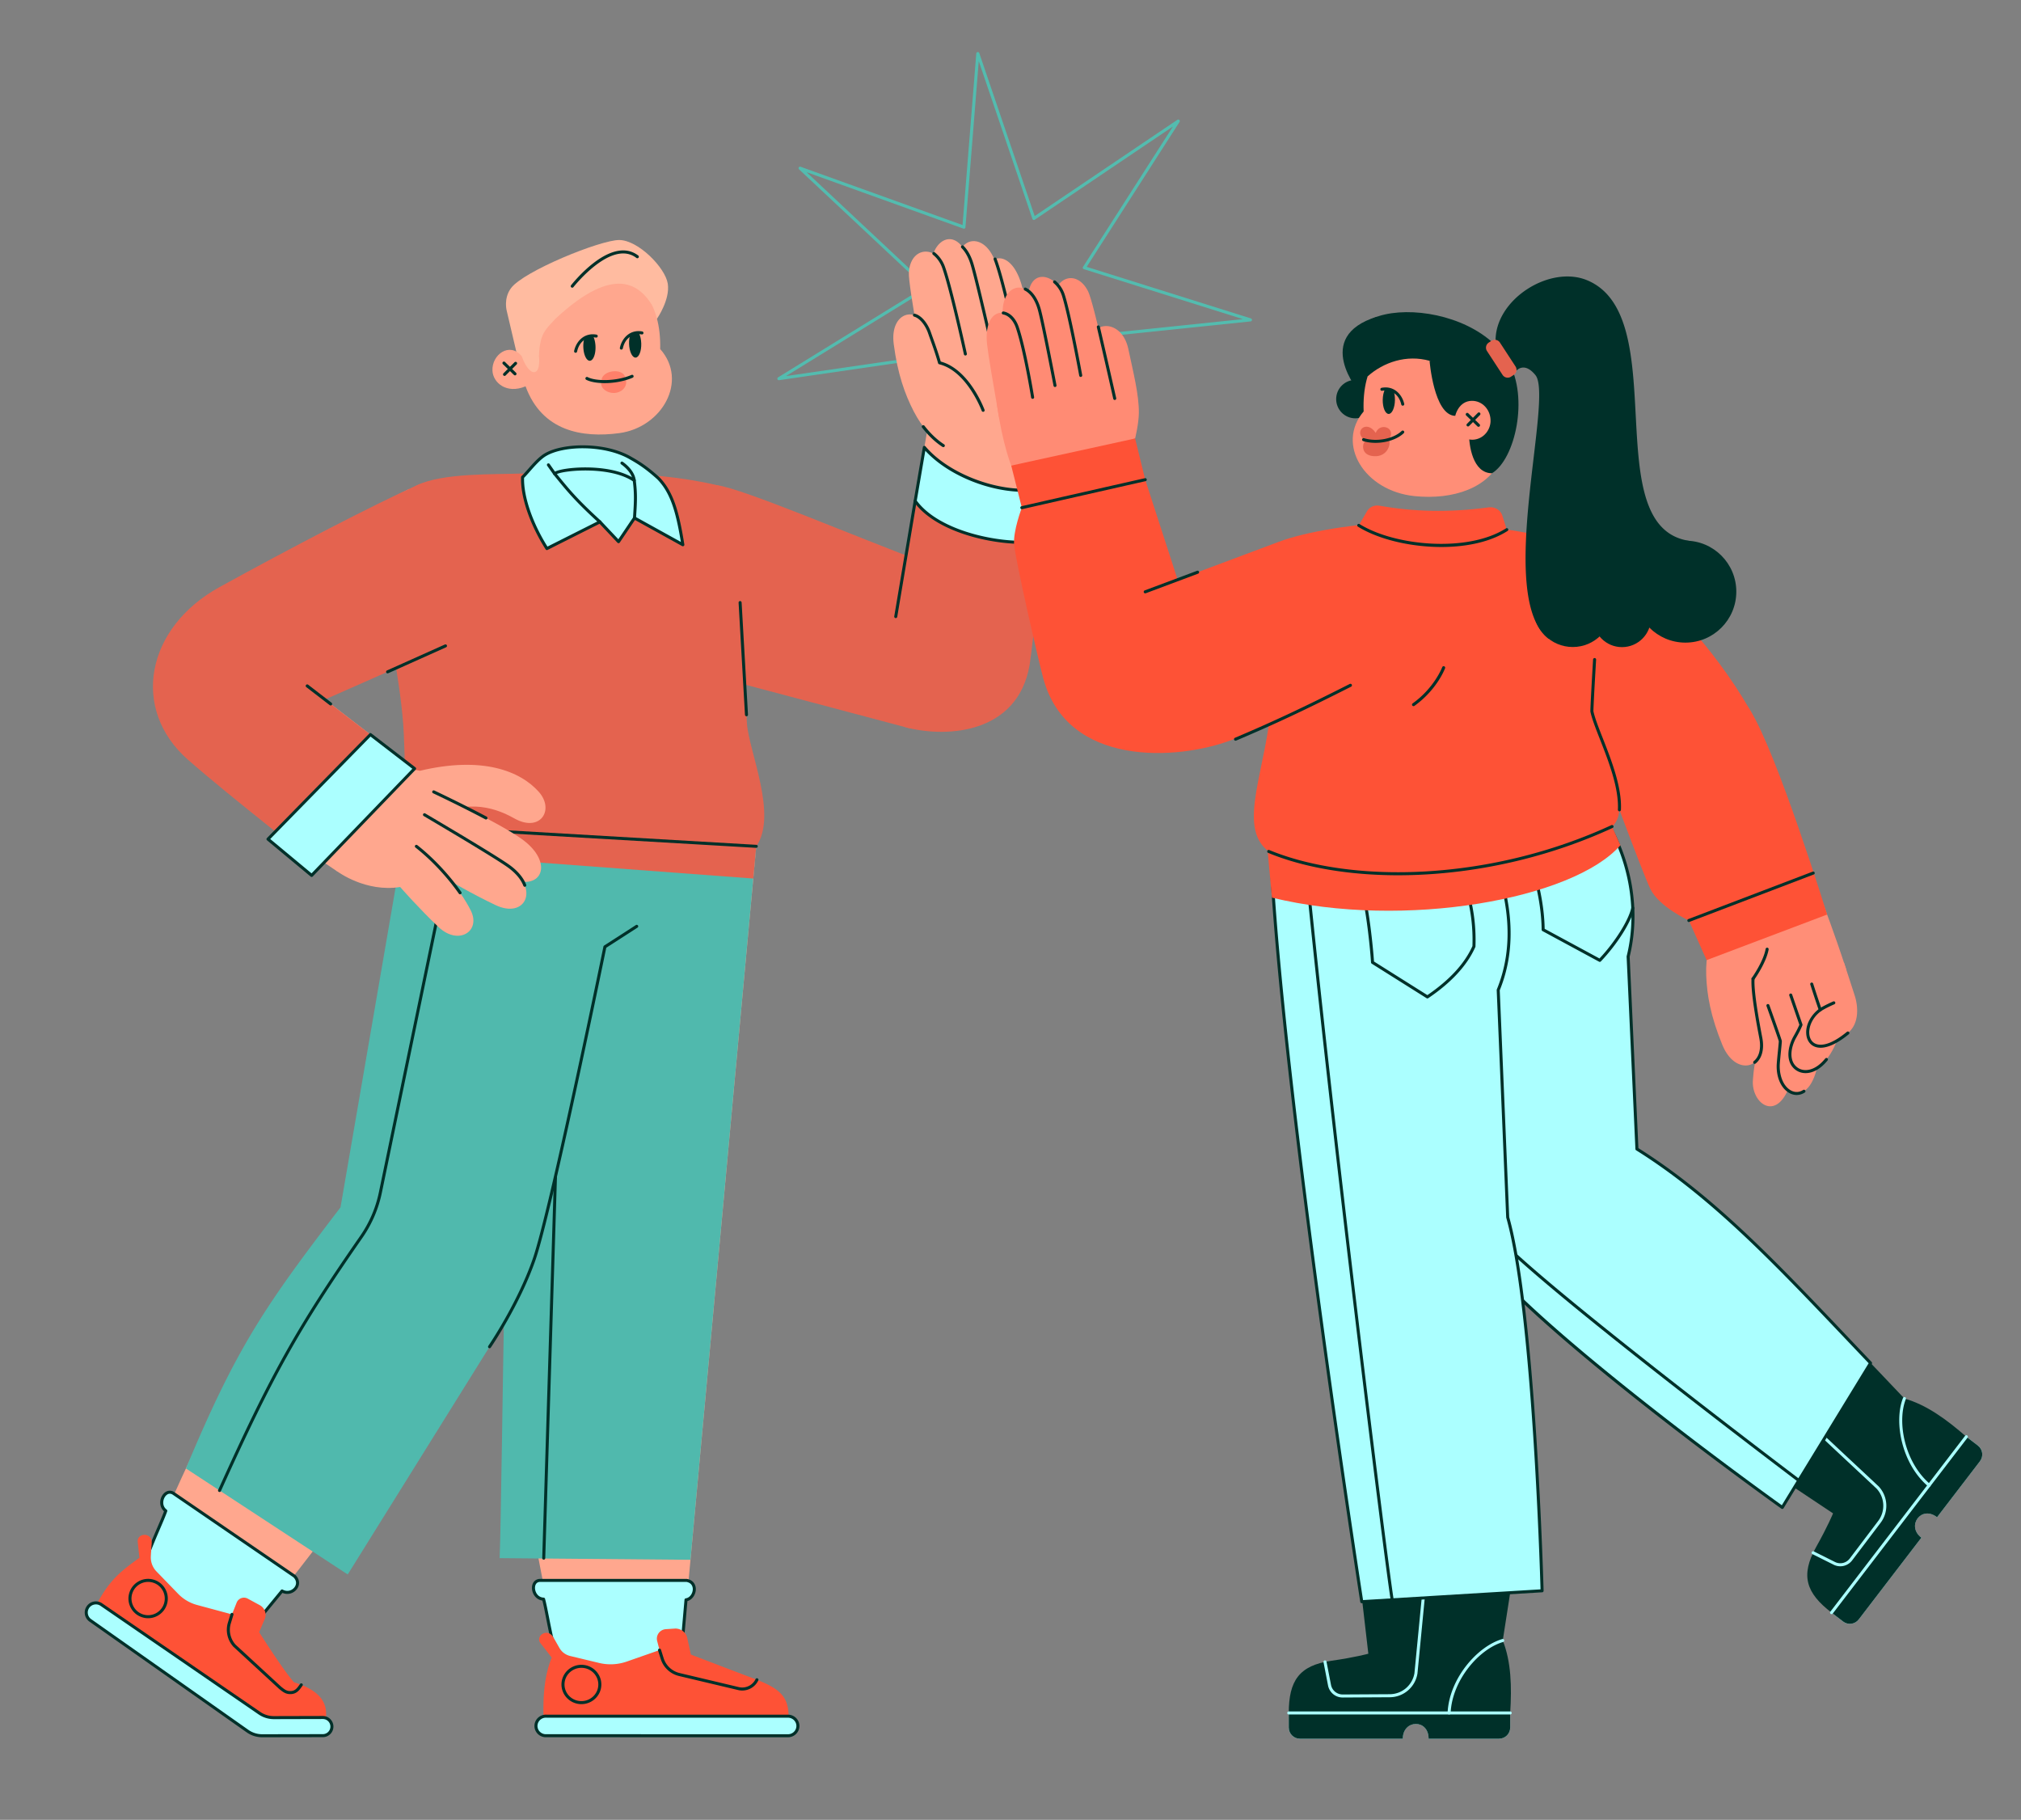 <svg xmlns="http://www.w3.org/2000/svg" fill="none" viewBox="0 0 622 560" width="622" height="560"><rect x="0" y="0" width="622" height="560" fill="#808080" stroke="none"/><defs><clipPath id="assetClipPath_pMIToFcd"><path d="m0 0 h 3000 v 2700 h -3000 v -2700 z" id="path_1iTQ4GWs" fill="#ffffff" /></clipPath><clipPath id="clipPath_VxRsjfbs"><path d="m0 0 h 456.961 v 466.849 h -456.961 v -466.849 z" id="path_kr965pd1" /></clipPath><clipPath id="clipPath_uJapaBv-"><path d="m0 0 h 971.645 v 1485.699 h -971.645 v -1485.699 z" id="path_2-g4D0Dk" /></clipPath><clipPath id="clipPath_RZj3hPbm"><path d="m0 0 h 985.506 v 1445.266 h -985.506 v -1445.266 z" id="path_Cw4WqRIF" /></clipPath></defs><g transform="" data-asset-index="0"><g clip-path="url(#assetClipPath_pMIToFcd)" transform="scale(0.207 0.207)" data-asset-index="0"><defs /><g transform="translate(1167.0 87.0) rotate(6.72 348.0 355.5) scale(1.523 1.523)" id="XQ9ehXXvZ3w3Gz5SAZwfL"><g clip-path="url(#clipPath_VxRsjfbs)" transform="matrix(1 0 0 1 0 0)" id="SNrk6yQ3ZO32ynp0Z4872"><path d="M168.55 466.849a1.497 1.497 0 0 1-1.501-1.505l.62-168.025L5.371 340.813a1.501 1.501 0 0 1-1.32-2.625l131.754-104.277L.609 134.138a1.5 1.5 0 0 1 1.229-2.668l163.674 37.994-6.287-167.908a1.5 1.5 0 0 1 2.853-.702l72.344 151.654L361.777 42.902a1.5 1.5 0 0 1 2.328 1.793l-73.462 151.116 165.098 31.232a1.5 1.5 0 0 1 .05 2.937l-163.95 36.784 78.519 148.552a1.5 1.5 0 0 1-2.266 1.871L237.114 311.94l-67.187 154.009a1.5 1.5 0 0 1-1.374.9zm.627-172.987a1.504 1.504 0 0 1 1.5 1.506l-.601 162.73 65.07-149.156a1.503 1.503 0 0 1 2.315-.57l126.854 101.931-76.045-143.871a1.5 1.5 0 0 1 .998-2.165l158.784-35.625-159.896-30.248a1.5 1.5 0 0 1-1.071-2.129L358.233 49.91 234.891 156.062a1.5 1.5 0 0 1-2.333-.491L162.494 8.695l6.091 162.618a1.497 1.497 0 0 1-1.838 1.517L8.229 136.034l130.937 96.629a1.5 1.5 0 0 1 .04 2.383L11.604 336.037l157.185-42.124a1.51 1.51 0 0 1 .388-.051z" fill="#53BCAF" id="ndm2GX-CC_OmjOM6EqRwK" /></g></g><g transform="translate(126.0 355.5) rotate(0.0 728.25 1113.75) scale(1.499 1.499)" id="q4eY-tVOACuH0oNLy3R-"><g clip-path="url(#clipPath_uJapaBv-)" transform="matrix(1 0 0 1 0 0)" id="qXgbhFlPhwAQUzxEtf9wb"><path d="M336.909 535.057c28.521-42.924 313.065-30.235 329.716 26.099v34.686L523.014 668.14 327.963 587z" fill="#50B9AD" id="DeTND68y9NWdx6Yh3rrIF" /><path d="m666.625 595.842-74.153 804.333s-138.138 61.481-124.129.899c-5.861-27.377-26.237-133.91-26.237-133.91-26.657-166.122 15.829-226.587 15.081-291.294-.652-56.365-6.152-233.494 10.577-342.195 12.139-78.877 198.861-37.833 198.861-37.833z" fill="#FFA78E" id="SntLkjh1PP9gEMYc8l7nA" /><path d="m666.625 595.842-65.811 713.856-189.305-1.642c2.722-65.627 5.929-530.526 17.523-638.847 16.9-157.9 192.255-99.544 237.593-73.367z" fill="#50B9AD" id="W76qI3qmxpVPCo97HM4RL" /><path d="m590.061 1421.342 6.309-71.95c8.952-1.254 12.59-17.147.593-19.269H451.775c-10.368 0-8.261 18.041 3.33 18.597 3.809 14.17 8.273 48.514 17.295 68.272 15.905 34.832 47.597 51.248 117.661 4.35z" fill="#ABFFFF" id="h8JwauZ2vT2zHzyq6IEbm" /><path d="M518.276 1451.829c-4.927 0-9.561-.62-13.922-1.856-14.334-4.064-25.232-14.648-33.318-32.356-6.312-13.825-10.34-34.303-13.576-50.757-1.312-6.664-2.457-12.487-3.54-16.743-6.666-.923-10.476-7.087-10.337-12.872.124-5.156 3.416-8.621 8.192-8.621h145.188c.088 0 .175.008.262.022 6.659 1.179 8.95 6.121 8.874 10.354-.087 4.833-3.197 10.245-8.333 11.635l-6.211 70.838a1.494 1.494 0 0 1-.66 1.115c-29.25 19.58-53.185 29.241-72.619 29.241zm-66.501-120.206c-4.691 0-5.161 4.357-5.192 5.692-.095 3.938 2.509 9.615 8.595 9.907a1.5 1.5 0 0 1 1.376 1.108c1.188 4.421 2.422 10.69 3.85 17.949 3.206 16.301 7.196 36.586 13.361 50.09 7.698 16.859 17.972 26.906 31.408 30.717 20.272 5.744 48.347-3.2 83.457-26.593l6.246-71.232a1.5 1.5 0 0 1 1.286-1.354c4.196-.588 6.869-5.109 6.938-8.962.033-1.849-.516-6.242-6.272-7.322zm138.286 89.718h.01z" fill="#003029" id="QOQMZkrGxYAalrovWWCsi" /><path d="m597.578 1387.18 3.622 16.499s51.556 19.754 60.476 23.073c25.659 9.548 36.42 17.043 36.417 38.041h-67.689l-175.379-.177c-.544-20.873 1.133-40.668 8.139-57.881 0 0-6.129-8.078-10.957-14.079-5.855-7.277 6.78-16.277 12.805-5.745 1.776 3.104 3.96 6.955 5.768 10.152 2.281 4.033 6.161 6.94 10.714 8.034l28.638 6.885a48.846 48.846 0 0 0 27.521-1.38l32.446-11.346-2.335-9.018c-1.479-5.715 2.666-11.351 8.639-11.746l8.684-.575c5.921-.392 11.236 3.551 12.491 9.263z" fill="#FE5236" id="qgZI059F3ta9xwpCtVeHH" /><path d="M652.136 1439.348c-1.352 0-2.719-.155-4.077-.479l-58.667-13.931c-8.509-2.02-15.409-8.394-18.009-16.633l-2.713-8.599a1.5 1.5 0 0 1 2.861-.903l2.713 8.599c2.283 7.238 8.354 12.839 15.841 14.617l58.667 13.931c6.719 1.59 13.701-1.73 16.593-7.911a1.499 1.499 0 1 1 2.717 1.271c-2.904 6.212-9.219 10.038-15.926 10.038zm-159.517 13.493c-10.901 0-19.771-8.748-19.771-19.5s8.869-19.5 19.771-19.5 19.771 8.748 19.771 19.5-8.869 19.5-19.771 19.5zm0-36c-9.247 0-16.771 7.402-16.771 16.5s7.523 16.5 16.771 16.5 16.771-7.402 16.771-16.5-7.523-16.5-16.771-16.5z" fill="#003029" id="y_M3NQEzilxrbxvynFenC" /><path d="M697.505 1484.199h-67.101l-173.785-.061c-5.422-.423-9.47-5.097-9.04-10.439.43-5.342 5.174-9.329 10.596-8.906h239.329c5.439 0 9.849 4.344 9.849 9.703.001 5.359-4.408 9.703-9.848 9.703z" fill="#ABFFFF" id="lwwgoyTW2qMUTOAH8fN" /><path d="M697.506 1485.699h-67.102l-173.786-.061c-.038 0-.077-.002-.116-.005a11.32 11.32 0 0 1-7.786-3.952 11.043 11.043 0 0 1-2.632-8.103c.494-6.136 5.938-10.731 12.148-10.285h239.273c6.258 0 11.349 5.025 11.349 11.202 0 6.178-5.091 11.204-11.348 11.204zm-240.827-3.061 173.726.061h67.101c4.604 0 8.349-3.68 8.349-8.203 0-4.522-3.745-8.202-8.349-8.202h-239.33c-.039 0-.078-.002-.117-.005-4.59-.363-8.621 3.021-8.984 7.53a8.061 8.061 0 0 0 1.924 5.915 8.328 8.328 0 0 0 5.68 2.904zm-1.421-173.083-.047-.001a1.499 1.499 0 0 1-1.453-1.545l19.092-621.407c.024-.828.718-1.505 1.545-1.453a1.499 1.499 0 0 1 1.453 1.545l-19.092 621.407a1.5 1.5 0 0 1-1.498 1.454z" fill="#003029" id="BdNIrOTDd1Phnvy6bfIPE" /><path d="M284.727 827.473c-10.774 57.518-23.333 113.899-26.498 134.271-24.752 30.469-103.252 117.711-197.904 349.222 2.608 41.544 59.938 60.687 109.007 63.91 0 0 190.242-245.53 203.799-264.691 25.944-36.668 52.863-76.613 72.469-170.375 2.326-11.125 16.599-130.573 28.441-191.765 12.315-63.634-42.995-152.738-100.676-138.482-37.247 9.206-77.539 158.653-88.638 217.91z" fill="#FFA78E" id="JWAGhIwxYdvcg4dvRulu" /><path d="m149.865 1396.422 45.836-55.818c9.584 5.477 20.966-6.175 12.262-14.701l-119.825-81.985c-8.557-5.854-17.006 10.224-7.753 17.229-4.858 13.845-20.567 44.711-24.278 66.112-6.543 37.727 9.451 68.305 93.758 69.163z" fill="#ABFFFF" id="ImbmuFNnFZZU1mCsDlgXa" /><path d="M149.865 1397.922h-.016c-44.05-.448-72.284-8.855-86.313-25.701-9.328-11.2-12.241-25.991-8.906-45.219 2.597-14.975 10.836-34.15 17.457-49.559 2.681-6.239 5.023-11.691 6.532-15.814-4.98-4.525-4.644-11.764-1.262-16.461 3.014-4.186 7.688-5.186 11.628-2.489l119.825 81.985c.072.05.141.105.203.167 4.166 4.08 4.721 9.545 1.413 13.922-2.947 3.901-8.684 6.27-14.331 3.733l-45.071 54.888a1.5 1.5 0 0 1-1.159.548zm-65.49-153.766c-2.354 0-4.016 1.978-4.583 2.766-2.302 3.196-3.358 9.353 1.499 13.029a1.5 1.5 0 0 1 .51 1.693c-1.515 4.317-4.037 10.188-6.958 16.984-6.559 15.264-14.721 34.26-17.258 48.886-3.175 18.309-.475 32.304 8.256 42.787 13.358 16.039 40.616 24.093 83.321 24.613l45.38-55.263a1.504 1.504 0 0 1 1.903-.351c4.496 2.57 9.232.761 11.588-2.356 2.39-3.162 2.002-6.848-1.028-9.881l-119.713-81.908c-1.056-.722-2.035-.999-2.917-.999z" fill="#003029" id="yjxBP_WcCAjuvNujKPilO" /><path d="M179.736 1466.243 12.908 1351.848c12.451-22.749 23.065-30.959 41.358-44.176 0 0-1.281-11.255-1.719-15.953-.822-8.816 15.186-10.041 13.81 2.504-.359 3.271-.788 11.814-.788 11.814a19.97 19.97 0 0 0 5.584 15.226l21.518 22.207a40.858 40.858 0 0 0 18.707 11.017l34.667 9.346 4.619-11.64c1.73-4.359 6.881-6.226 11.002-3.986l12 6.521a10.883 10.883 0 0 1 4.812 13.835l-5.502 12.884s23.255 36.877 34.441 49.61c13.883 4.64 34.407 12.894 31.734 35.038l-38.011.148h-21.404z" fill="#FE5236" id="gCfTBm7Vn5KK_J-H8yn3M" /><path d="m5.951 1370.08 155.489 109.489a25.386 25.386 0 0 0 14.661 4.63l60.049-.104a9 9 0 0 0 9-9 9 9 0 0 0-9-9l-48.499.127a25.387 25.387 0 0 1-14.44-4.46L16.179 1353.918c-4.609-2.917-10.721-1.394-13.422 3.345a9.561 9.561 0 0 0 3.194 12.817z" fill="#ABFFFF" id="HdG4TAaSqDB1mWUQoVjiT" /><path d="M176.057 1485.699a26.75 26.75 0 0 1-15.481-4.903L5.117 1371.327a11.046 11.046 0 0 1-3.663-14.808 10.967 10.967 0 0 1 6.936-5.256 10.97 10.97 0 0 1 8.591 1.387l157.081 107.876a23.78 23.78 0 0 0 13.521 4.196h.064l48.499-.127c5.794 0 10.504 4.71 10.504 10.5s-4.71 10.5-10.5 10.5l-60.046.104h-.047zM11.095 1353.93c-.657 0-1.321.08-1.979.244a7.994 7.994 0 0 0-5.056 3.831 8.051 8.051 0 0 0 2.693 10.807l.062.041 155.488 109.489a23.767 23.767 0 0 0 13.756 4.356h.04l60.049-.104c4.139 0 7.503-3.364 7.503-7.5s-3.364-7.5-7.5-7.5l-48.495.127h-.072a26.772 26.772 0 0 1-15.221-4.724L15.329 1355.154a7.906 7.906 0 0 0-4.234-1.224zm51.795 13.706c-1.947 0-3.904-.295-5.817-.891a19.372 19.372 0 0 1-11.469-9.551c-2.423-4.61-2.904-9.889-1.356-14.862s4.939-9.046 9.551-11.469a19.352 19.352 0 0 1 14.862-1.356 19.367 19.367 0 0 1 11.469 9.55c2.423 4.61 2.904 9.89 1.356 14.863s-4.939 9.046-9.551 11.469a19.397 19.397 0 0 1-9.045 2.247zm-.043-36.017c-2.637 0-5.252.64-7.654 1.901-3.901 2.05-6.771 5.496-8.081 9.704s-.901 8.674 1.148 12.576a16.396 16.396 0 0 0 9.704 8.081c4.207 1.311 8.675.9 12.576-1.148a16.396 16.396 0 0 0 8.081-9.704 16.395 16.395 0 0 0-1.148-12.577 16.391 16.391 0 0 0-9.704-8.08 16.527 16.527 0 0 0-4.922-.753zM203.851 1442.9c-4.519 0-7.039-1.879-11.105-5.198l-45.221-41.682a1.702 1.702 0 0 1-.095-.095c-5.874-6.478-7.961-15.637-5.445-23.903l2.625-8.626a1.499 1.499 0 1 1 2.869.873l-2.625 8.626c-2.203 7.241-.381 15.269 4.754 20.966l45.104 41.576c3.672 2.995 5.626 4.463 9.14 4.463 3.277 0 5.494-1.285 7.905-4.584l1.809-2.474a1.5 1.5 0 1 1 2.422 1.77l-1.809 2.475c-2.98 4.075-6.068 5.813-10.328 5.813z" fill="#003029" id="siE3H53InorybSGwxSlo5" /><path d="m326.909 535.057-73.215 425.099c-75.094 98.274-102.687 137.973-153.347 258.973L260.83 1324.25l148.922-239.06a400.46 400.46 0 0 0 55.592-147.997l67.048-314.969s-56.615-89.385-205.483-87.167z" fill="#50B9AD" id="WTFHLBRBdCCWLclcHWDmK" /><path d="M133.69 1242.47a1.5 1.5 0 0 1-1.366-2.117C183.935 1126.025 210.222 1079 272.961 988.77c9.22-13.259 15.535-27.906 18.771-43.533l78.99-381.557a1.5 1.5 0 1 1 2.937.608l-78.99 381.556c-3.318 16.026-9.793 31.045-19.245 44.639-62.609 90.045-88.846 136.98-140.365 251.104a1.501 1.501 0 0 1-1.369.883zm267.817-142.547a1.501 1.501 0 0 1-1.236-2.35c.284-.413 28.579-41.852 43.992-86.144 16.562-47.589 69.68-307.308 70.214-309.925.081-.396.317-.742.657-.961l31.53-20.309a1.499 1.499 0 1 1 1.625 2.521l-31 19.967c-2.918 14.256-53.962 263.053-70.192 309.692-15.55 44.683-44.067 86.439-44.354 86.856a1.49 1.49 0 0 1-1.236.653z" fill="#003029" id="rI-cml3_5y1gnfxVYhqcB" /><path d="M862.631 340.174c-21.651-10.136-233.87-81.178-233.87-81.178-30.526-2.544-102.98 107.307-15.113 160.685 44.02 22.642 143.925 32.521 207.291 50.302 86.173 24.181 132.212-87.433 41.692-129.809z" fill="#FFA78E" id="rgKA8K7wbYJWJdEwBnDH" /><path d="M964.493 240.757c-4.266-20.764-106.847-34.59-119.405-18.63 0 0 129.473 67.641 119.405 18.63z" fill="#ABFFFF" id="idwNu_UPNtzI7z_URR4Mt" /><path d="M948.029 260.008c-33.224 0-100.32-34.819-103.636-36.552a1.498 1.498 0 0 1-.484-2.257c9.021-11.464 55.371-8.032 83.962-1.278 13.295 3.141 35.924 9.985 38.092 20.534 1.521 7.401.087 12.816-4.26 16.093-3.214 2.423-7.942 3.46-13.674 3.46zm-100.404-38.265c6.052 3.08 26.167 13.107 47.889 21.639 33.839 13.291 56.101 17.015 64.384 10.771 3.389-2.555 4.411-6.838 3.126-13.094-1.318-6.417-14.718-13.227-35.843-18.218-29.895-7.062-69.45-8.795-79.556-1.098z" fill="#003029" id="PazsvviEQTo8Arghfj4CI" /><path d="m837.171 180.785-33.183 193.948-5.719 71.001c47.651 36.336 129.376 38.389 138.664-34.481 1.974-15.488 19.707-199.47 21.282-224.232 1.824-28.675-114.347-43.712-121.044-6.236z" fill="#FFA78E" id="jyTeGzr9RUD447ui3XNeg" /><path d="M838.306 322.734c66.519 31.299 25.429 175.412-22.115 161.849L623.554 433.45l3.522-189.452c26.532 3.597 134.002 49.812 211.23 78.736z" fill="#E4634F" id="XLyAEG_HA_jFJSFP21Ja" /><path d="M944.112 105.694c3.855 16.3 16.841 60.607 14.103 81.327 0 0-87.169 5.339-110.439-7.196-18.072-9.735-15.32-56.072-18.963-76.964-3.643-20.891 108.511-25.868 115.299 2.833z" fill="#FFA78E" id="b7RztxiqGi6fFZtk0Epii" /><path d="M834.755 140.322s-18.085-93.923-17.334-107.12c1.457-25.6 26.564-28.509 37.549-3.655 6.124 13.858 22.916 81.31 22.916 81.31 6.182 33.016-33.258 54.075-43.131 29.465z" fill="#FFA78E" id="Ix0Dk1hO37cVh0HAcAnj_" /><path d="M900.036 116.857S883.934 38.89 877.5 21.154c-13.805-38.057-39.405-17.632-37.232 5.708 2.053 22.052 16.94 87.371 16.94 87.371 6.45 23.633 47.988 34.547 42.828 2.624z" fill="#FFA78E" id="LfX0P4lGT35yXLDxV9WxB" /><path d="M873.466 115.401c-.69 0-1.312-.479-1.465-1.182-.143-.654-14.309-65.604-21.689-86.113-1.792-4.979-4.997-9.469-9.026-12.642a1.5 1.5 0 1 1 1.857-2.356c4.463 3.517 8.012 8.482 9.991 13.983 7.447 20.692 21.656 85.835 21.799 86.491a1.501 1.501 0 0 1-1.467 1.819z" fill="#003029" id="ASjwWv1W0GgPKPm4sNzxp" /><path d="M883.111 115.779s-14.892-68.136-16.982-83.424c-5.172-37.84 30.435-42.314 39.099-2.315 3.872 17.875 18.25 85.751 18.25 85.751 3.681 16.398-36.872 12.306-40.367-.012z" fill="#FFA78E" id="mhCuvGnzaUoK-aO8eXal1" /><path d="M898.901 104.084a1.5 1.5 0 0 1-1.461-1.166c-3.482-15.229-15.142-65.882-19.004-78.258-2.101-6.731-5.171-12.239-8.879-15.93a1.5 1.5 0 0 1 2.117-2.126c4.109 4.09 7.349 9.865 9.625 17.162 3.895 12.479 15.577 63.227 19.064 78.482a1.5 1.5 0 0 1-1.462 1.836z" fill="#003029" id="Wjjd938XQDMfitw5192Jd" /><path d="M907.822 116.08s-12.738-51.377-14.558-75.873 24.197-33.301 35.619 3.904c3.094 10.077 10.831 42.502 18.116 73.831z" fill="#FFA78E" id="t2bWWdK0JsVAbF_hFjjNt" /><path d="M922.588 97.851a1.502 1.502 0 0 1-1.467-1.195c-3.969-19.056-13.169-59.542-19.586-76.376a1.5 1.5 0 0 1 2.803-1.069c8.104 21.258 19.605 76.28 19.721 76.833a1.5 1.5 0 0 1-1.471 1.807z" fill="#003029" id="A7MW3hIFwpg2sGs6Rplrv" /><path d="M862.126 209.776s-22.584-5.581-39.853-38.923c-8.846-17.078-16.032-37.285-19.865-66.745-4.338-33.338 25.575-40.154 35.455-11.295 2.381 6.954 6.494 17.572 9.978 29.809 26.826 5.681 43.234 47.122 43.234 47.122z" fill="#FFA78E" id="Vl8lro8qmL2lx_QlXTX1w" /><path d="M891.074 171.244a1.5 1.5 0 0 1-1.408-.983c-.145-.395-14.79-39.503-42.182-46.181a1.501 1.501 0 0 1-1.087-1.047c-2.57-9.03-5.469-17.125-7.798-23.63a472.213 472.213 0 0 1-2.156-6.103c-2.313-6.756-7.63-14.786-13.836-16.448a1.501 1.501 0 0 1-1.062-1.837 1.504 1.504 0 0 1 1.837-1.061c7.308 1.957 13.25 10.638 15.898 18.374.613 1.79 1.341 3.822 2.143 6.063 2.272 6.348 5.084 14.201 7.621 22.992 11.721 3.154 22.89 12.324 32.353 26.577 7.26 10.934 10.933 20.851 11.085 21.268a1.5 1.5 0 0 1-1.408 2.016zm-39.477 35.036a1.5 1.5 0 0 1-.811-.238c-9.568-6.153-16.795-14.633-20.251-19.141a1.5 1.5 0 1 1 2.381-1.825c3.337 4.352 10.307 12.536 19.493 18.442a1.5 1.5 0 0 1-.812 2.762z" fill="#003029" id="P1-9HyL94tVj041VogaHv" /><path d="M830.075 222.261c31.72 45.945 113.337 40.5 126.167 30.441 0 0-16.349 154.313-19.09 169.81-11.912 67.347-80.448 72.118-120.961 62.07-36.501-9.052-16.589-84.216-12.203-109.851l26.087-152.47z" fill="#E4634F" id="mrC7JyM8l3xF-2atE4tFk" /><path d="M804.406 375.798a1.5 1.5 0 0 1-1.481-1.749l19.27-114.624a1.493 1.493 0 0 1 1.729-1.23 1.5 1.5 0 0 1 1.23 1.728l-19.27 114.624a1.501 1.501 0 0 1-1.478 1.251z" fill="#003029" id="c7hj9n60sk0qNNgsveoZ" /><path d="M832.771 206.504c30.703 36.222 101.622 54.299 131.722 34.253l5.653 49.785c-16.045 19.741-116.183 11.478-146.471-30.867z" fill="#ABFFFF" id="lWcrWwYFn9nuAnLdtntlX" /><path d="M930.686 302.227c-1.63 0-3.291-.026-4.985-.078-36.192-1.115-83.939-14.609-103.247-41.602a1.502 1.502 0 0 1-.259-1.125l9.098-53.171a1.501 1.501 0 0 1 2.623-.717c29.868 35.236 100.196 53.654 129.746 33.974a1.499 1.499 0 0 1 2.321 1.079l5.652 49.785a1.5 1.5 0 0 1-.326 1.116c-5.542 6.818-20.545 10.739-40.623 10.739zm-105.427-42.921c18.949 25.829 65.284 38.759 100.535 39.845 20.807.642 37.07-2.832 42.787-9.09l-5.312-46.78c-14.757 8.524-38.705 9.639-64.786 2.903-26.025-6.721-49.961-20.192-64.763-36.335z" fill="#003029" id="W8-qICDBb0Pc_CrPkx0TJ" /><path d="m318.844 581.889 347.198 20.271-2.944 31.939-348.759-26.056z" fill="#E4634F" id="cqcSTEWMa67iflY_wEhiD" /><path d="M650.029 360.427c1.491 7.936 4.89 92.834 6.806 120.152s30.73 90.736 9.207 121.581l-347.199-20.271s-1.3-80.05-2.982-101.31c-8.029-101.437-50.817-205.037 13.629-236.47 25.393-12.385 76.001-10.635 104.902-11.68 35.275-1.276 124.307-4.685 192.684 11.569 30.706 7.299 21.771 110.138 22.953 116.429z" fill="#E4634F" id="QTaghRa7Wwu-p9rndEdjR" /><path d="m666.044 603.66-.089-.002-347.199-20.271a1.5 1.5 0 0 1-1.409-1.585 1.484 1.484 0 0 1 1.585-1.41l347.199 20.271a1.5 1.5 0 0 1-.087 2.997z" fill="#003029" id="caSRAgZKL87nLv6UPZ3ze" /><path d="m327.17 525.067-97.46-75.034 128.053-46.639c11.512-49.468 17.112-155.301-36.194-155.515-45.444 24.462-131.374 59.953-191.93 110.391-26.733 22.266-76.032 78.207-22.447 150.007 37.237 49.894 143.652 118.974 143.652 118.974z" fill="#FFA78E" id="AfmNFP2RCPEKdBQTb7GJ0" /><path d="M312.864 642.484c-34.2 5.497-62.019-15.233-62.019-15.233-24.462-15.881 53.092-109.927 81.396-99.977-.001.001 19.422 108.974-19.377 115.21z" fill="#FFA78E" id="Q69Fb_7o3qd-3JiYLfQuK" /><path d="M332.24 527.275c62.465-14.921 99.885.43 118.073 20.776 15.742 17.61 1.962 40.077-22.929 27.106-6.572-3.425-35.096-21.452-70.311-6.872-18.184 7.528-49.97-35.006-24.833-41.01z" fill="#FFA78E" id="PqtOXyOQc7aB-I_atTRmd" /><path d="M346.131 548.153s64.806 30.442 87.667 46.99c31.906 23.096 19.982 51.737-11.152 39.27-41.508-16.621-92.759-48.021-92.759-48.021-18.975-12.999-6.479-42.832 16.244-38.239z" fill="#FFA78E" id="ej6KX-8stz3uKImM1Kemb" /><path d="M397.959 575.534c-.237 0-.479-.057-.702-.175-24.835-13.181-51.497-25.722-51.764-25.847a1.5 1.5 0 0 1 1.275-2.716c.267.125 26.993 12.697 51.895 25.913a1.501 1.501 0 0 1-.704 2.825z" fill="#003029" id="QLXKmtUzA9UO55eUQt8d" /><path d="M336.985 570.838s69.478 40.838 83.669 51.129c31.279 22.682 16.309 52.528-13.29 38.411-44.065-21.015-89.68-51.111-89.68-51.111-21.393-11.095 6.312-45.773 19.301-38.429z" fill="#FFA78E" id="eMt585Bj7QHOG4eozH6CX" /><path d="M436.451 642.276a1.497 1.497 0 0 1-1.4-.964c-2.445-6.387-7.729-12.656-15.277-18.131-13.971-10.13-82.854-50.642-83.548-51.05a1.499 1.499 0 1 1 1.52-2.586c2.84 1.669 69.702 40.992 83.79 51.208 8.021 5.815 13.663 12.554 16.316 19.486a1.5 1.5 0 0 1-1.401 2.037z" fill="#003029" id="fHlHsZiu8bXBKexiBoIsP" /><path d="M328.927 602.16c21.397 16.665 43.44 42.636 53.927 63.527 10.486 20.892-12.389 35.136-31.981 16.464s-35.832-37.159-38.009-39.667c-12.232-14.096-6.578-57.958 16.063-40.324z" fill="#FFA78E" id="SuJegRILGy_R4RStJVAxk" /><path d="M372.278 649.729c-.474 0-.939-.224-1.23-.642-11.719-16.779-27.809-33.88-43.042-45.744a1.5 1.5 0 0 1 1.843-2.367c15.456 12.039 31.776 29.381 43.657 46.394a1.498 1.498 0 0 1-1.228 2.359z" fill="#003029" id="uo_OMYEwpQIa6Ok2DvE_r" /><path d="M329.49 244.109c53.103-23.996 61.265 143.985 28.274 159.285-24.792 11.497-119.584 53.16-119.584 53.16l88.99 68.513-93.803 97.306s-88.172-68.519-130.936-106.049c-56.994-50.018-42.107-130.845 31.26-171.255 72.206-39.771 151.207-80.81 195.799-100.96z" fill="#E4634F" id="Xi7eGBrZe3O0i9CEKHmqq" /><path d="M327.17 525.067 225.051 630.999l-43.292-35.989 101.569-103.697z" fill="#ABFFFF" id="gyy38k30Vaeys-7OnDzqT" /><path d="M225.052 632.5c-.34 0-.68-.114-.959-.347L180.8 596.164a1.499 1.499 0 0 1-.112-2.203l101.569-103.697a1.502 1.502 0 0 1 1.986-.139l43.842 33.753a1.498 1.498 0 0 1 .165 2.23L226.132 632.041a1.503 1.503 0 0 1-1.08.459zm-41.083-37.603 40.971 34.059 99.987-103.723-41.459-31.918zm472.384-121.738c-.79 0-1.451-.617-1.497-1.415l-6.325-111.232a1.5 1.5 0 0 1 1.413-1.583 1.515 1.515 0 0 1 1.583 1.413l6.325 111.232a1.5 1.5 0 0 1-1.499 1.585zm-355.965-42.558a1.5 1.5 0 0 1-.614-2.869l57.376-25.706a1.5 1.5 0 1 1 1.226 2.737L301 430.469a1.49 1.49 0 0 1-.612.132z" fill="#003029" id="T_OVsE59p2PsKgF-I0TjM" /><path d="M567.589 78.926s13.162-18.796 10.701-34.741S548.903.914 530.127.871s-94.82 30.861-107.326 47.701c-7.685 10.347-4.237 22.56-4.237 22.56l11.327 48.257 6.548-2.159z" fill="#FFBBA0" id="ZG5i4igwnJvfW8dDKmYE2" /><path d="M570.767 108.977c1.037-45.018-20.047-77.648-68.534-75.132-50.169 2.603-70.815 38.039-68.8 82.257-11.995-14.553-29.875-1.541-29.039 14.434.618 11.82 13.873 23.383 32.838 15.439 16.369 44.677 56.351 51.296 92.899 46.417 42.422-5.663 68.698-51.709 40.636-83.415z" fill="#FFA78E" id="CukiG7IiGvOCnVXsXDTRd" /><path d="M416.383 135.63a1.5 1.5 0 0 1-1.062-2.56l10.953-10.966a1.5 1.5 0 0 1 2.123 2.121l-10.953 10.966a1.501 1.501 0 0 1-1.061.439z" fill="#003029" id="VI8y8W53pysUdgk7xGiGY" /><path d="M426.753 135.091c-.378 0-.755-.142-1.047-.426l-10.951-10.673a1.5 1.5 0 1 1 2.094-2.148l10.951 10.673a1.5 1.5 0 0 1-1.047 2.574z" fill="#003029" id="CPwjcg94pvhu_2tpqBVVI" /><path d="M512.703 141.216c-1.58-11.398 22.843-14.489 23.423-2.975 2.59 4.537-.247 12.353-8.793 14.047-8.238 1.633-17.17-4.659-14.63-11.072z" fill="#FF806A" id="juN_0G-O8OPx0F2VgWN-w" /><g fill="#003029" id="Ar5jhe7gGT_2hUC_ZHD"><path d="M515.733 142.786c-7.608 0-14.288-1.203-18.354-3.325a1.5 1.5 0 0 1 1.386-2.66c8.212 4.283 28.597 4.265 43.587-2.168a1.501 1.501 0 0 1 1.184 2.757c-8.737 3.749-18.905 5.396-27.803 5.396zm-28.867-30.094a1.5 1.5 0 0 1-1.467-1.816c2.009-9.321 9.81-18.364 22.168-16.195a1.502 1.502 0 0 1 1.219 1.737 1.51 1.51 0 0 1-1.736 1.218c-7.547-1.323-16.257 2.453-18.717 13.872a1.506 1.506 0 0 1-1.467 1.184z" fill="#003029" id="cq5zMITDtNhYRfV6CCWs" /><path d="M506.609 106.581c.233 7.648-2.284 13.93-5.623 14.032-3.338.102-6.234-6.016-6.467-13.664-.111-3.644.402-6.978 1.331-9.481.156-.421 8.053-1.841 8.345-1.304 1.361 2.501 2.287 6.23 2.414 10.417zm25.631 2.97a1.5 1.5 0 0 1-1.468-1.816c2.008-9.321 9.801-18.36 22.167-16.196.816.143 1.361.921 1.219 1.737s-.923 1.358-1.736 1.218c-7.55-1.324-16.258 2.453-18.716 13.873a1.504 1.504 0 0 1-1.466 1.184z" fill="#003029" id="i8fgnwX_dEi66JgQlci6s" /><path d="M551.981 103.441c.233 7.648-2.284 13.93-5.623 14.032-3.338.102-6.234-6.016-6.467-13.664-.111-3.644.402-6.978 1.331-9.481.156-.421 8.053-1.841 8.345-1.304 1.361 2.5 2.287 6.229 2.414 10.417z" fill="#003029" id="lxZj47T62R3WppCM13mD3" /></g><path d="M445.451 92.563c14.031 45.184-3.018 49.252-12.019 23.539-9-25.714-2.012-68.723 12.019-23.539z" fill="#FFBBA0" id="QOvfFVbtLfhC-oHKlYksd" /><path d="M466.545 79.264c60.142-56.188 84.087-32.169 95.627-14.799 1.887-21.649-1.53-28.055-24.214-47.911L426.453 44.963l7.03 58.736 17.043 11.868c.911-22.524 6.714-25.854 16.019-36.303z" fill="#FFBBA0" id="ffOXqbhIBGceNjtzwreI" /><path d="M483.535 48.149a1.5 1.5 0 0 1-1.183-2.421c.097-.125 9.846-12.57 22.71-22.377 17.417-13.279 32.611-15.736 43.939-7.106a1.5 1.5 0 0 1-1.819 2.387C522.415-.241 485.093 47.09 484.72 47.57a1.5 1.5 0 0 1-1.185.579zM243.889 462.45c-.319 0-.642-.102-.914-.312l-23.22-17.877a1.5 1.5 0 1 1 1.831-2.377l23.22 17.877a1.5 1.5 0 0 1-.917 2.689z" fill="#003029" id="KwCzBg_Uj-97Mh2Xlnpg0" /><path d="M434.27 236.073c-.68 18.053 7.773 45.033 24.137 70.775l52.553-26.444 18.492 19.602 15.832-23.467 47.956 26.53c-4.898-30.561-10.174-51.502-24.422-66.061-11.237-10.137-19.086-15.221-26.877-19.578-26.245-15.635-68.249-13.746-85.238-3.545-8.176 4.909-16.587 16.544-22.433 22.188z" fill="#ABFFFF" id="o_AcJTXrhbVcmu-4Bneaz" /><path d="M458.407 308.347a1.5 1.5 0 0 1-1.267-.695c-15.762-24.795-25.1-52.244-24.37-71.636.015-.387.179-.753.457-1.022 1.844-1.78 4.001-4.229 6.285-6.823 5.007-5.685 10.682-12.127 16.418-15.572 18.233-10.948 61.008-11.81 86.778 3.542 8.229 4.603 16.008 9.734 27.113 19.753 14.257 14.562 19.741 34.751 24.899 66.937a1.501 1.501 0 0 1-2.208 1.55l-46.754-25.865-15.064 22.329a1.498 1.498 0 0 1-2.334.19l-17.726-18.79-51.556 25.942c-.213.109-.443.16-.671.16zm-22.658-71.624c-.488 18.485 8.345 44.427 23.199 68.172l51.338-25.832a1.497 1.497 0 0 1 1.765.311l17.206 18.239 14.784-21.913a1.501 1.501 0 0 1 1.97-.474l45.253 25.035c-4.92-29.809-10.333-48.732-23.519-62.204-10.83-9.768-18.449-14.795-26.536-19.319-24.952-14.863-66.197-14.099-83.733-3.567-5.337 3.205-10.849 9.462-15.711 14.983-2.152 2.442-4.193 4.76-6.016 6.569z" fill="#003029" id="Vti9b8XzrJ2ITjrndEEle" /><path d="M510.96 281.903c-.362 0-.725-.13-1.012-.393-23.472-21.459-31.647-31.488-42.963-45.367l-2.08-2.55a1.5 1.5 0 0 1 .07-1.978c2.867-3.041 17.712-5.398 33.135-5.227 11.667.12 33.386 1.792 47.753 11.639.351.24.583.618.639 1.039 1.808 13.528 1.249 22.298.477 34.438l-.197 3.127a1.499 1.499 0 1 1-2.994-.186l.197-3.133c.749-11.766 1.294-20.321-.368-33.182-22.692-14.997-67.104-11.013-75.353-7.168l1.047 1.284c11.654 14.294 19.353 23.737 42.661 45.049a1.5 1.5 0 0 1-1.012 2.608z" fill="#003029" id="W19ql2thx8tSNMzD8KAtS" /><path d="M545.013 240.765a1.5 1.5 0 0 1-1.488-1.328c-1.056-9.148-11.377-16.002-11.48-16.07a1.5 1.5 0 1 1 1.642-2.51c.474.31 11.604 7.707 12.818 18.236a1.5 1.5 0 0 1-1.492 1.672zm-78.945-6.621c-.472 0-.937-.222-1.229-.638l-6.165-8.786a1.499 1.499 0 1 1 2.455-1.722l6.165 8.785a1.498 1.498 0 0 1-1.226 2.361z" fill="#003029" id="vi2DE2T-1hR9Iv-cXQi2n" /></g></g><g transform="translate(1467.0 411.0) rotate(0.0 740.25 1086.75) scale(1.502 1.504)" id="vrsDIZkjH2NLblph_Lje"><g clip-path="url(#clipPath_RZj3hPbm)" transform="matrix(1 0 0 1 0 0)" id="XfufES9uZUgbhwWtoua"><path d="M850.401 683.576c-11.846-36.118-21.806-61.807-21.806-61.807l-108.94 46.726s28.157 56.809 35.743 76.138c7.588 19.33 103.87-34.023 95.003-61.057z" fill="#FF8E77" id="QQZrBCIYwaE2AawVW8xe" /><path d="M784.542 706.769s4.901 10.862 11.351 31.91c3.085 10.068 4.457 25.403 3.501 34.216-1.435 13.236-2.449 21.006-4.403 26.49-13.308 37.34-38.487 17.481-36.487-5.384.636-7.272.574-9.066 2.992-21.893 1.508-8.005.967-5.444-1.609-12.762-5.559-15.796-9.833-28.583-9.833-28.583-6.635-23.051 22.554-53.323 34.488-23.994z" fill="#FF8E77" id="MNBbNEyDVdRf_yuyJYkWl" /><path d="M728.698 636.99s-17.736 15.662-16.447 53.59c.661 19.428 4.432 40.863 15.986 68.972 13.075 31.81 43.826 23.748 38.09-6.684-1.382-7.333-3.056-18.756-6.131-31.326 37.221-14.953 30.363-56.91 30.363-56.91z" fill="#FF8E77" id="QAg3f3ao7n0vYIfWwFFzB" /><path d="M760.244 778.244a1.5 1.5 0 0 1-.938-2.671c5.398-4.312 7.42-12.485 5.547-22.427l-.354-1.859c-2.067-10.819-8.359-43.743-7.383-57.241a1.507 1.507 0 0 1 1.604-1.388 1.5 1.5 0 0 1 1.388 1.604c-.629 8.695 1.84 27.692 7.337 56.461l.355 1.868c2.086 11.067-.328 20.298-6.621 25.325-.276.22-.607.328-.935.328z" fill="#003029" id="BLe5loK3PFxGVe4iSm4oo" /><path d="M807.851 696.673s7.306 18.485 13.755 39.533c3.085 10.068 3.386 24.754 2.419 33.566-6.236 56.839-42.798 41.037-40.418 8.122.526-7.28 2.15-21.011 1.978-22.212-.202-1.409-12.223-35.015-12.223-35.015-6.634-23.05 22.556-53.322 34.489-23.994z" fill="#FF8E77" id="yGsq3L9TPmUToSh1yoP9Z" /><path d="M801.798 809.037c-2.596 0-5.199-.725-7.646-2.178-8.237-4.89-12.963-16.302-12.04-29.072.241-3.339.715-8.056 1.133-12.217.424-4.214.903-8.991.853-9.713-.303-1.368-7.432-21.504-12.146-34.685a1.5 1.5 0 1 1 2.824-1.01c2.832 7.917 12.089 33.86 12.296 35.307.109.763-.144 3.458-.841 10.4-.416 4.142-.888 8.837-1.126 12.134-.689 9.543 2.313 21.369 10.579 26.276 4.089 2.427 8.533 2.354 12.515-.209a1.5 1.5 0 0 1 1.623 2.523c-2.532 1.628-5.273 2.444-8.024 2.444z" fill="#003029" id="IX11CFia10n3Fn0OAnoBQ" /><path d="M795.913 710.238s5.446 15.935 10.167 29.407c-1.687 4.045-3.66 7.764-5.949 11.786-18.497 32.501 18.018 53.275 38.979 9.787 4.413-9.155 8.554-19.507 1.326-40.882-5.651-16.713-10.763-30.655-10.763-30.655-5.268-15.591-37.107 8.474-33.76 20.557z" fill="#FF8E77" id="t5a8wL-AP5TR8FawoZzrR" /><path d="M810.649 787.408c-3.568 0-6.792-1.03-9.397-2.809-10.75-7.338-8.793-22.722-2.425-33.911 1.812-3.183 3.886-6.971 5.646-11.094a4797.04 4797.04 0 0 1-9.979-28.871 1.498 1.498 0 0 1 .934-1.904 1.494 1.494 0 0 1 1.904.934c.055.159 5.499 16.084 10.164 29.396.122.35.111.731-.031 1.073-1.868 4.478-4.097 8.554-6.03 11.951-5.709 10.031-7.672 23.683 1.509 29.948 6.321 4.317 17.165 3.158 27.134-9.156a1.499 1.499 0 1 1 2.332 1.886c-7.269 8.981-15.113 12.557-21.761 12.557z" fill="#003029" id="uKYbAsdqMvEEY-A3wCL3R" /><path d="M816.705 699.391s3.545 11.314 8.441 25.462c-23.476 16.937-13.323 56.397 27.33 22.912 12.589-10.369 9.401-28.858 6.884-36.674a5398.806 5398.806 0 0 0-10.831-33.199z" fill="#FF8E77" id="zcHM6IgXnPetz9pEvDPQM" /><path d="M825.444 762.331c-2.084 0-4.012-.346-5.762-1.043-4.596-1.834-7.626-6.082-8.313-11.657-1.252-10.153 4.994-19.858 12.003-25.32-4.665-13.529-8.063-24.36-8.099-24.471a1.5 1.5 0 0 1 2.863-.897c.035.112 3.595 11.457 8.428 25.421a1.502 1.502 0 0 1-.54 1.707c-9.223 6.652-12.511 16.442-11.678 23.192.558 4.521 2.848 7.802 6.447 9.237 4.101 1.636 13.541 2.265 30.728-11.894a1.503 1.503 0 0 1 2.112.204c.526.64.435 1.585-.204 2.112-10.693 8.808-20.377 13.408-27.985 13.409z" fill="#003029" id="s_NbSs8W16UQ3iomKUUoX" /><path d="M825.147 726.354a1.502 1.502 0 0 1-.835-2.747c4.765-3.186 13.291-6.878 13.651-7.033a1.5 1.5 0 0 1 1.19 2.754c-.086.037-8.638 3.74-13.173 6.773a1.49 1.49 0 0 1-.833.253zm-66.536-30.701a1.5 1.5 0 0 1-1.219-2.373c.114-.16 11.472-16.145 13.691-28.624a1.51 1.51 0 0 1 1.739-1.214 1.5 1.5 0 0 1 1.214 1.739c-2.339 13.152-13.722 29.169-14.205 29.845a1.496 1.496 0 0 1-1.22.627z" fill="#003029" id="GSovsx6JIhfKZjEv_brzJ" /><path d="m620.341 503.838-109.109-129.96c-.812-49.725 93.869-117.233 128.018-85.896 30.9 30.969 77.726 73.919 116.367 140.516 7.401 12.756 24.769 60.188-17.697 87.024-64.144 40.535-117.579-11.684-117.579-11.684z" fill="#FE5236" id="NfDkeifn8Z90iNO0Odpy3" /><path d="m712.66 675.709-17.593-39.148s-29.637-13.477-38.192-31.391-46.254-120.228-46.254-120.228 98.19-130.639 144.996-56.444c26.821 42.515 76.338 202.18 76.338 202.18z" fill="#FE5236" id="xL12w5GhofSLJtpp-9kgK" /><path d="M695.066 638.061a1.5 1.5 0 0 1-.534-2.902l123.103-46.885a1.5 1.5 0 0 1 1.069 2.803l-123.103 46.885a1.48 1.48 0 0 1-.535.099z" fill="#003029" id="HgQ5W0Xr_Nm9-bgOfPNWx" /><path d="M632.815 281.844c-30.17-11.082-64.569-21.919-97.829-28.319-36.872-7.095-87.807-11.334-126.132-10.538-41.175.856-92.4 8.868-120.099 19.433l71.77 127.178L555.9 402.364s117.882-105.471 76.915-120.52z" fill="#FE5236" id="R2vrHHRljUPL8pTSg6oIb" /><path d="m360.374 1211.148 17.419 150.133s-12.673 3.526-36.528 6.964c-32.113 4.628-42.2 19.859-42.217 51.589h219.151c1.643-25.881 1.031-50.652-7.359-71.601 6.762-43.878 17.274-107.194 21.608-148.38z" fill="#003029" id="kV_K0lRxLwna3_lP41q9W" /><path d="M299.048 1419.833v14.452c0 6.065 4.917 10.982 10.982 10.982h101.89c0-19.071 25.534-19.837 25.534 0h69.772c6.065 0 10.982-4.917 10.982-10.982v-14.452zm53.293-15.273c-7.038 0-13.108-5.001-14.449-11.911l-4.464-22.993a1.5 1.5 0 1 1 2.946-.572l4.464 22.993c1.07 5.517 5.966 9.495 11.545 9.483l46.552-.261a24.914 24.914 0 0 0 24.505-20.802l13.637-140.822a1.5 1.5 0 1 1 2.987.289l-13.642 140.875c-.004.034-.008.068-.014.103a27.907 27.907 0 0 1-27.457 23.357l-46.553.261h-.057z" fill="#ABFFFF" id="XchC3WBI8zfS0D4ayY_8s" /><path d="M299.048 1419.833v14.452c0 6.065 4.917 10.982 10.982 10.982h101.89c0-19.071 25.534-19.837 25.534 0h69.772c6.065 0 10.982-4.917 10.982-10.982v-14.452z" fill="#003029" id="cqF8qsV-a6f57VGpkIeJm" /><path d="m457.746 1421.333-.071-.002a1.5 1.5 0 0 1-1.428-1.568c1.619-34.322 29.854-66.005 54.18-72.974a1.5 1.5 0 0 1 .826 2.884c-23.348 6.688-50.45 37.176-52.01 70.229a1.5 1.5 0 0 1-1.497 1.431z" fill="#ABFFFF" id="xiKpIhZeP7H0J0Scf5DYu" /><path d="M518.208 1421.333h-219.16a1.5 1.5 0 0 1 0-3h219.16a1.5 1.5 0 0 1 0 3z" fill="#ABFFFF" id="i17c70YktUlVzF5o-jzYh" /><path d="m712.192 1139.083 125.619 83.469s-4.917 12.2-16.713 33.219c-15.878 28.294-9.935 45.568 15.227 64.898l133.413-173.862c-19.532-17.059-39.557-31.653-61.285-37.75-30.694-32.077-74.526-78.961-104.562-107.472z" fill="#003029" id="yPxXDslSZDNDGyiGOXTpz" /><path d="m836.325 1320.669 11.465 8.798c4.812 3.692 11.706 2.785 15.398-2.027l62.028-80.833c-15.13-11.61-.193-32.334 15.545-20.258l42.475-55.353c3.692-4.812 2.785-11.706-2.027-15.398l-11.465-8.798zm8.635-45.82c-2.219 0-4.461-.502-6.554-1.546l-20.959-10.457a1.5 1.5 0 1 1 1.34-2.684l20.959 10.457a11.73 11.73 0 0 0 14.552-3.387l28.132-37.091a24.913 24.913 0 0 0-1.584-32.104l-103.42-96.547a1.5 1.5 0 1 1 2.047-2.193l103.459 96.583c.025.023.05.048.073.073a27.908 27.908 0 0 1 1.814 36.003l-28.133 37.091a14.728 14.728 0 0 1-11.726 5.802z" fill="#ABFFFF" id="Cmbsny5FUjWA_E84WesWZ" /><path d="m836.325 1320.669 11.465 8.798c4.812 3.692 11.706 2.785 15.398-2.027l62.028-80.833c-15.13-11.61-.193-32.334 15.545-20.258l42.475-55.353c3.692-4.812 2.785-11.706-2.027-15.398l-11.465-8.798z" fill="#003029" id="ZL3J2jKq-TBuBNSCqYdTE" /><path d="M932.936 1196.267c-.342 0-.686-.116-.967-.354-26.244-22.179-34.191-63.865-24.91-87.406a1.5 1.5 0 0 1 2.791 1.099c-8.908 22.595-1.22 62.655 24.055 84.016a1.499 1.499 0 0 1-.969 2.645z" fill="#ABFFFF" id="plqK9vz6aUMeXNSCuaQgn" /><path d="M836.324 1322.169a1.501 1.501 0 0 1-1.189-2.414l133.419-173.869a1.5 1.5 0 1 1 2.381 1.827l-133.419 173.869a1.503 1.503 0 0 1-1.192.587zm38.61-248.198-87.39 142.713s-293.777-209.047-315.108-275.509-59.921-361.984-59.921-361.984 151.42-107.733 187.095-61.694c35.674 46.039 47.963 103.638 35.359 154.672l8.697 190.244c82.087 51.287 149.332 125.804 231.268 211.558z" fill="#ABFFFF" id="SypP991mtjtRd-hSgWSK6" /><path d="M787.545 1218.184a1.51 1.51 0 0 1-.87-.277c-.734-.523-74.348-52.979-149.618-112.88-101.243-80.57-157.109-135.544-166.048-163.395-21.129-65.829-59.595-359.291-59.98-362.247a1.501 1.501 0 0 1 .618-1.417c.379-.27 38.435-27.243 80.367-48.23 56.886-28.472 93.486-32.899 108.782-13.16 35.159 45.373 48.49 103.576 35.683 155.74l8.651 189.24c73.913 46.339 135.701 111.316 207.215 186.521 7.769 8.17 15.651 16.459 23.675 24.855.47.492.55 1.239.194 1.819l-87.39 142.714a1.503 1.503 0 0 1-1.279.717zM414.121 579.896c2.379 18.093 39.279 297.06 59.744 360.82 20.215 62.983 291.888 258.521 313.241 273.811l85.946-140.355c-7.75-8.113-15.369-16.125-22.882-24.026-71.588-75.281-133.412-140.296-207.299-186.46a1.5 1.5 0 0 1-.703-1.204l-8.697-190.243a1.47 1.47 0 0 1 .042-.428c12.678-51.335-.439-108.679-35.089-153.394-33.138-42.769-172.854 53.475-184.303 61.479z" fill="#003029" id="aOguMz1vxrvdz6zEeAvw4" /><path d="M803.882 1191.504c-.314 0-.631-.099-.901-.302-11.384-8.573-279.101-210.413-305.284-248.523-7.609-11.077-11.594-27.986-15.812-45.889-2.716-11.525-5.524-23.443-9.392-33.79a1.5 1.5 0 0 1 2.811-1.051c3.933 10.524 6.764 22.536 9.501 34.152 4.152 17.621 8.074 34.265 15.365 44.878 10.688 15.556 66.72 63.321 162.041 138.135 72.099 56.586 141.879 109.167 142.575 109.691a1.5 1.5 0 0 1-.904 2.699z" fill="#003029" id="vvDNJkq5MapP1Vmpgqs7O" /><path d="M324.321 493.402c-30.331 16.053-42.755 83.933-42.264 92.614 13.394 236.82 89.231 723.826 89.231 723.826l178.506-10.776s-7.227-274.392-34.041-369.129L506.37 705.25c16.52-40.138 15.074-88.59-10.857-147.084" fill="#ABFFFF" id="s_gn8NfjKEuSRu-VGCT7p" /><path d="M371.287 1311.342a1.5 1.5 0 0 1-1.481-1.27c-.758-4.87-76.001-489.787-89.247-723.972-.267-4.726 2.813-24.041 9.652-44.111 6.112-17.939 16.871-41.161 33.407-49.914a1.501 1.501 0 0 1 1.404 2.651c-30.157 15.962-41.891 83.717-41.468 91.204 12.891 227.926 84.57 693.657 89.007 722.331l175.691-10.606c-.624-21.694-8.49-277.381-33.944-367.311a1.497 1.497 0 0 1-.056-.346l-9.383-224.688a1.497 1.497 0 0 1 .112-.634c17.2-41.789 13.553-90.878-10.841-145.904a1.5 1.5 0 1 1 2.743-1.215c24.68 55.671 28.38 105.448 10.998 147.957l9.361 224.184c26.52 93.993 33.977 366.584 34.049 369.328a1.5 1.5 0 0 1-1.408 1.536l-178.505 10.776a.923.923 0 0 1-.091.004z" fill="#003029" id="ddVXakaDb65I46ZdU5ymP" /><path d="M401.396 1309.525a1.499 1.499 0 0 1-1.479-1.266c-7.609-48.03-60.593-476.601-84.37-717.721a1.501 1.501 0 0 1 1.346-1.641 1.513 1.513 0 0 1 1.641 1.346c23.772 241.077 76.74 669.534 84.347 717.547a1.5 1.5 0 0 1-1.485 1.735zm205.509-632.078c-.242 0-.487-.059-.712-.18l-56.062-30.271a1.504 1.504 0 0 1-.787-1.311c-.15-22.551-5.958-51.02-14.796-72.527a1.501 1.501 0 0 1 1.088-2.04l84.489-17.178a1.5 1.5 0 1 1 .598 2.94l-82.722 16.819c8.476 21.337 14.044 48.905 14.333 71.078l54.272 29.305c15.344-16.293 28.816-37.713 31.521-50.204.175-.81.97-1.325 1.783-1.148.81.175 1.324.974 1.148 1.783-2.899 13.393-16.808 35.459-33.071 52.471a1.488 1.488 0 0 1-1.082.463zm-170.638 36.141c-.276 0-.554-.076-.798-.229l-54.314-34.131a1.498 1.498 0 0 1-.699-1.184c-.635-10.894-4.798-55.126-10.891-73.31a1.5 1.5 0 0 1 1.168-1.955l97.097-16.649a1.495 1.495 0 0 1 1.618.854c10.382 22.687 15.355 48.713 14.384 75.267a1.52 1.52 0 0 1-.128.555c-8.057 18.13-23.734 35.13-46.599 50.526a1.493 1.493 0 0 1-.838.256zm-52.865-36.491 52.834 33.2c21.839-14.854 36.844-31.149 44.607-48.446.894-25.578-3.822-50.637-13.649-72.568l-94.255 16.162c5.766 18.919 9.708 59.852 10.463 71.652z" fill="#003029" id="smwIudGLLBPn7Eyi-FltC" /><path d="M607.132 309.133c-1.048 22.062-8.345 107.035-8.062 120.623.283 13.589 44.655 93.122 19.951 113.921-120.813 55.686-258.012 58.445-339.85 24.634-32.832-24.634-.991-82.628 2.872-151.312 0 0-9.875-50.754 28.289-105.484z" fill="#FE5236" id="gyzaTJEV_0A_ifObnh8ct" /><path d="M626.331 528.648c-.024 0-.05 0-.075-.002a1.5 1.5 0 0 1-1.424-1.572c1.065-21.648-9.389-48.277-17.79-69.673-4.316-10.995-8.044-20.49-9.442-27.346a1.507 1.507 0 0 1-.029-.348c.456-14.158 2.68-50.781 2.702-51.15a1.494 1.494 0 0 1 1.588-1.406c.827.05 1.457.761 1.406 1.588-.022.366-2.225 36.646-2.692 50.887 1.374 6.592 5.031 15.907 9.261 26.678 8.506 21.664 19.091 48.625 17.993 70.917a1.501 1.501 0 0 1-1.498 1.427z" fill="#003029" id="Dz1NliNCRqqIoOZjBWQwt" /><path d="m619.021 543.677 8.308 18.457c-46.155 53.026-213.609 83.764-344.997 51.819l-4.151-45.509z" fill="#FE5236" id="Xyte5NW5P7XTA029Y2Ifb" /><path d="M146.928 160.115s3.603-14.473 3.703-25.268c.17-18.277-5.628-40.382-10.349-62.906-6.895-32.901-42.573-28.612-37.777 1.274 1.464 9.121 4.73 29.195 3.356 41.115-34.627 18.39-21.915 66.146-21.915 66.146z" fill="#FF8B74" id="Vfj9KqaDb32hH_XoMfCg7" /><path d="M10.318 127.678c5.443 38.32 13.992 59.243 13.992 59.243l120.104-17.928s-23.18-68.862-27.826-88.619c-4.647-19.757-110.181 19.772-106.27 47.304z" fill="#FF8B74" id="U2T2L05xaiHVjfcRM-BmT" /><path d="M125.439 115.579s-19.387-89.465-25.008-100.798C89.525-7.204 66.333-.326 66.008 25.678c-.182 14.499 10.394 80.179 10.394 80.179 6.968 31.383 49.598 35.094 49.037 9.722z" fill="#FF8B74" id="LiAqi19TtM5bjvBkceK2" /><path d="M126.754 122.064a1.5 1.5 0 0 1-1.462-1.17c-.102-.45-10.243-45.312-16.231-70.7a1.5 1.5 0 0 1 2.92-.688c5.992 25.402 16.136 70.277 16.237 70.727a1.498 1.498 0 0 1-1.464 1.831z" fill="#003029" id="qDUhYbniKLeybSlJYY6F_" /><path d="M57.094 120.103S41.96 45.427 40.955 27.399C38.8-11.287 69.01-2.933 75.871 18.427c6.482 20.181 17.932 83.268 17.932 83.268 3.207 23.224-29.25 48.444-36.709 18.408z" fill="#FF8B74" id="SiG45_ZvDF8k68banaC" /><path d="M93.083 99.295a1.5 1.5 0 0 1-1.473-1.227c-2.645-14.269-11.696-62.15-17.167-79.182-1.545-4.81-4.455-9.201-8.194-12.362a1.5 1.5 0 1 1 1.937-2.291c4.162 3.52 7.398 8.398 9.112 13.736C82.824 35.17 91.907 83.208 94.56 97.521a1.502 1.502 0 0 1-1.477 1.774z" fill="#003029" id="RuTZupRRRNvEcyDYcJvq4" /><path d="M68.587 112.707S56.083 47.139 52.175 32.898C42.503-2.351 9.482 7.095 16.892 45.557c3.311 17.188 16.17 82.334 16.17 82.334 2.924 15.817 37.079-3.028 35.525-15.184z" fill="#FF8B74" id="N8a34YBXX4H_uhsKXqDmj" /><path d="M67.634 109.25a1.5 1.5 0 0 1-1.471-1.217c-2.798-14.532-12.178-62.869-15.435-74.738-2.662-9.701-7.342-16.619-13.176-19.48a1.5 1.5 0 1 1 1.32-2.693c6.618 3.245 11.855 10.838 14.748 21.38 3.286 11.974 12.686 60.406 15.487 74.964a1.5 1.5 0 0 1-1.473 1.784z" fill="#003029" id="xphTAtxtGF0iFojy3aALQ" /><path d="M45.989 122.538s-8.1-50.008-15.707-72.252S-3.532 30.071.399 67.111c1.065 10.032 6.443 41.48 11.808 71.792z" fill="#FF8B74" id="L6Omhs6vzDUdkRXU5fV4m" /><path d="M45.472 120.936a1.501 1.501 0 0 1-1.479-1.261c-.076-.468-7.652-47.036-15.13-68.904-2.476-7.239-7.329-12.307-12.669-13.225-.816-.141-1.365-.917-1.225-1.733s.923-1.36 1.732-1.224c6.52 1.122 12.127 6.808 14.999 15.211 7.561 22.109 15.177 68.926 15.253 69.396a1.5 1.5 0 0 1-1.481 1.74z" fill="#003029" id="EXPdocfEwBGN4G_19L7Ts" /><path d="m156.936 200.855 32.086 98.848 99.733-37.282c78.003-8.738 141.886 103.538 100.767 126.984-42.681 19.979-72.646 40.941-148.095 69.117-52.272 19.52-161.575 27.012-185.421-61.376-5.605-20.775-27.376-116.28-28.833-131.938-1.264-13.58 7.629-36.662 7.629-36.662 15.094-3.38 122.134-27.691 122.134-27.691zm0 0-10.008-40.74L24.31 186.921l10.491 41.623z" fill="#FE5236" id="uhzxgbEIxo0kA2Rwrx-n" /><g fill="#003029" id="axG_LV5Th_eHnLNIoP_Jx"><path d="M246.34 458.849a1.5 1.5 0 0 1-.585-2.883c37.552-15.868 68.354-30.289 113.651-53.207a1.5 1.5 0 0 1 1.354 2.677c-45.363 22.952-76.216 37.396-113.837 53.294a1.49 1.49 0 0 1-.583.119zM34.8 230.045a1.5 1.5 0 0 1-.338-2.962c8.526-1.978 115.838-26.306 122.153-27.693a1.5 1.5 0 1 1 .642 2.93c-6.312 1.387-113.594 25.708-122.118 27.686a1.52 1.52 0 0 1-.339.039zm122.137 83.152a1.502 1.502 0 0 1-.525-2.906l51.85-19.382a1.505 1.505 0 0 1 1.931.88c.29.776-.104 1.64-.88 1.931l-51.85 19.382a1.524 1.524 0 0 1-.526.095zm250.304 278.646c-48.662 0-93.582-7.661-128.643-22.146a1.499 1.499 0 1 1 1.147-2.772c41.129 16.993 96.053 24.502 154.649 21.133 63.34-3.637 126.965-19.454 183.999-45.743a1.499 1.499 0 1 1 1.256 2.724c-57.371 26.444-121.372 42.355-185.083 46.013-9.207.53-18.335.791-27.325.791zm15.289-167.147a1.5 1.5 0 0 1-.874-2.72c21.553-15.427 29.213-35.612 29.288-35.814a1.5 1.5 0 0 1 2.813 1.042c-.318.86-8.062 21.254-30.354 37.211-.265.19-.57.281-.873.281z" fill="#003029" id="xkGotLIpqDuflx24gFGRL" /></g><path d="m368.354 246.023 8.174-14.069c2.38-4.096 7.33-6.294 12.313-5.399 32.66 5.865 68.31 7.069 108.216 1.641 5.899-.802 11.628 2.659 13.338 8.047l4.443 14.002c-38.767 24.767-111.447 17.635-146.484-4.222z" fill="#FE5236" id="dO6iT3UW5YGD8b6T43uEy" /><path d="M450.195 267.38c-3.311 0-6.668-.087-10.076-.264-27.853-1.443-54.978-8.853-72.559-19.82a1.5 1.5 0 1 1 1.587-2.545c34.719 21.658 107.088 28.377 144.883 4.231a1.5 1.5 0 1 1 1.615 2.529c-16.186 10.34-39.161 15.869-65.45 15.869z" fill="#003029" id="UpY6MTzAFo6HrHyq7MH_E" /><circle cx="364.944" cy="121.225" fill="#003029" r="18.987" id="rkmDqQ2jTM3-QLWcHX9" /><path d="M386.507 39.718c-64.882 19.861-17.414 74.889-17.414 74.889 64.4.607 46.46-28.333 17.414-74.889z" fill="#003029" id="fpJtYrEPtibe7dfbSg__m" /><path d="M373.157 133.429c-1.823-44.993 18.682-77.793 67.212-76.317 80.335 2.443 83.465 86.42 69.039 122.463-11.745 29.343-47.61 41.455-85.893 37.515-49.839-5.128-77.862-51.47-50.358-83.661z" fill="#FF8E77" id="r704Z5w4yF_dQQtfPiLEh" /><path d="M438.417 83.348s4.178 53.506 25.183 54.418c1.548-13.7 3.996-52.934 3.996-52.934z" fill="#003029" id="CwGEGmThbZkHh5WkcaJH" /><path d="M516.752 84.845c19.861 34.9 6.549 95.509-16.554 109.653-19.005-.035-23.054-27.39-22.752-41.164.126-5.742-16.155-13.602-15.654-21.479-6.189-7.663-9.552-30.928-11.046-44.665-4.199-.947-8.315-2.205-12.33-3.842-22.764-6.364-45.575 1.387-61.338 15.393-63.074-77.668 98.568-86.13 139.674-13.896z" fill="#003029" id="FLXXvcA2k3F-R5_P9vfJz" /><path d="M463.148 142.597c-.079 14.343 11.569 19.679 19.601 18.633 9.858-1.283 15.748-9.967 16.026-17.935.39-11.219-7.944-20.567-18.637-20.376-12.251.219-16.953 12.996-16.99 19.678z" fill="#FF8E77" id="DlgXrF_Cs7_7Z6OQ20-Hq" /><path d="M486.85 148.597c-.376 0-.751-.14-1.043-.421l-11.143-10.774a1.5 1.5 0 1 1 2.086-2.157l11.143 10.774a1.5 1.5 0 0 1-1.043 2.578z" fill="#003029" id="ASeGPo0Fn5LILhtP82D7p" /><path d="M476.472 148.24a1.5 1.5 0 0 1-1.066-2.556l10.764-10.862a1.5 1.5 0 1 1 2.131 2.111l-10.764 10.862c-.293.296-.68.445-1.065.445zm-64.612-20.526a1.5 1.5 0 0 1-1.46-1.16c-2.65-11.377-11.436-15.004-18.947-13.556a1.5 1.5 0 0 1-.569-2.945c12.34-2.38 20.274 6.535 22.438 15.82a1.5 1.5 0 0 1-1.462 1.841z" fill="#003029" id="RMsLp-rbzh4I3xRvIWo" /><path d="M392.043 121.937c-.104 7.651 2.518 13.89 5.858 13.935 3.34.046 6.132-6.12 6.236-13.771.05-3.645-.52-6.97-1.491-9.457-.163-.418-8.083-1.705-8.366-1.164-1.317 2.524-2.18 6.268-2.237 10.457z" fill="#003029" id="yoOA4UB-_kKmBHSlE-GLj" /><path d="M398.192 161.078c7.935-11.776-9.161-17.244-13.078-6.445-9.335-14.131-23.163-.609-10.053 7.635-3.295 2.247-4.882 13.07 5.841 15.052 14.396 2.662 19.838-10.234 17.29-16.242z" fill="#E4634F" id="PQ1Nfvrcg5VI7y2UtEL2i" /><path d="M384.881 164.442c-4.233 0-8.408-.554-12.21-1.724a1.5 1.5 0 1 1 .883-2.867c12.454 3.833 29.159.631 37.237-7.141a1.5 1.5 0 1 1 2.08 2.162c-6.287 6.048-17.319 9.57-27.99 9.57zM503.771 64.43c-1.104-41.417 53.336-76.023 90.468-60.75 85.706 35.251 9.778 243.223 100.749 257.556-48.298 17.506-35.373 76.594-138.756 96.789-52.812-40.528 5.193-237.894-12.979-260.45-11.109-13.789-18.854-4.475-18.854-4.475z" fill="#003029" id="kRDl2m1geOD1-lXhxuipP" /><path d="m519.026 99.051 2.708-1.77a6.034 6.034 0 0 0 1.75-8.352l-15.436-23.617a6.034 6.034 0 0 0-8.352-1.75l-2.708 1.77a6.034 6.034 0 0 0-1.75 8.352l15.436 23.617a6.033 6.033 0 0 0 8.352 1.75z" fill="#E4634F" id="t_2LitUzCT6zZERJtoAbA" /><circle cx="691.663" cy="311.515" fill="#003029" r="50.38" id="xaUKyBCLcOTHexLvjPPC9" /><circle cx="580.172" cy="327.205" fill="#003029" r="39.035" id="RBMJlgD0x34HyuY2X0KZx" /><circle cx="628.904" cy="337.745" fill="#003029" r="28.609" id="MPw__W_kKA37nOyfAlR6I" /></g></g></g></g></svg>